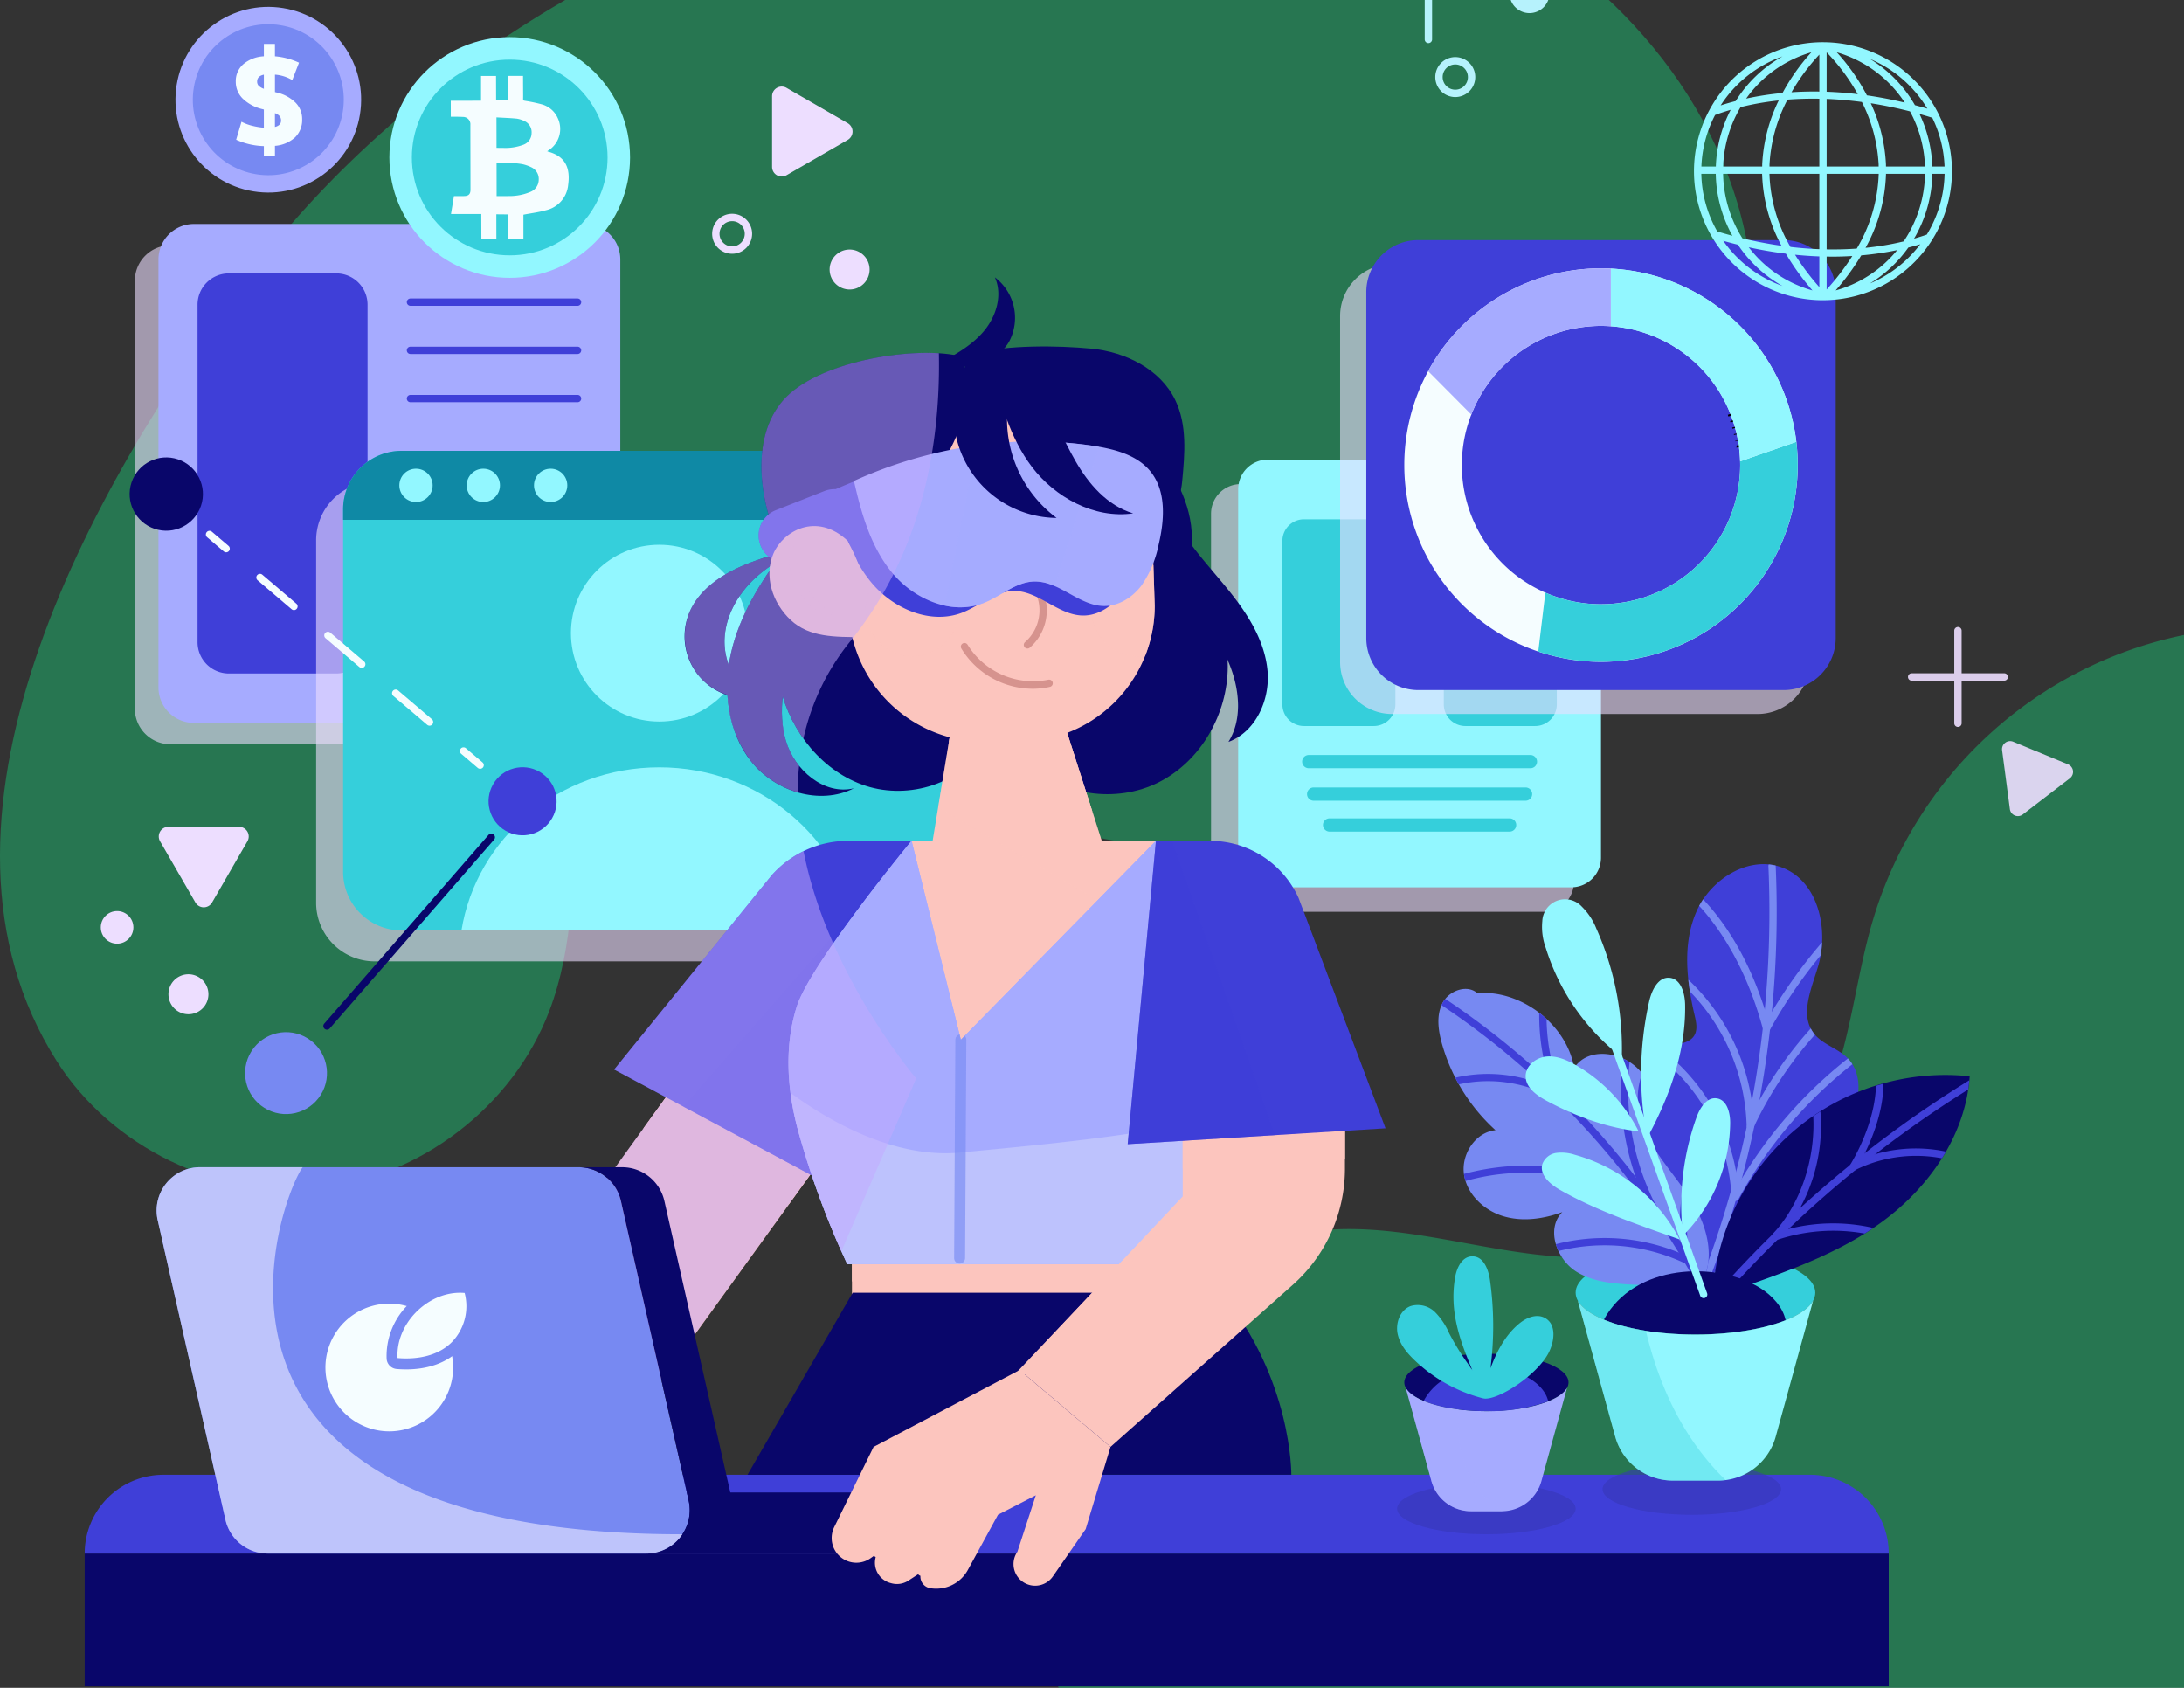 <svg xmlns="http://www.w3.org/2000/svg" xmlns:xlink="http://www.w3.org/1999/xlink" width="550" height="425" viewBox="0 0 550 425">
  <rect x="0" y="0" width="550" height="425" fill="#333333" stroke="none"/>
  <defs>
    <clipPath id="clip-path">
      <rect id="Rectángulo_412986" data-name="Rectángulo 412986" width="550" height="425" transform="translate(-1909 6110)" fill="#fff" stroke="#707070" stroke-width="1" opacity="0.38"/>
    </clipPath>
    <clipPath id="clip-path-2">
      <rect id="Rectángulo_412985" data-name="Rectángulo 412985" width="1112" height="626" transform="translate(-0.378 -0.333)"/>
    </clipPath>
  </defs>
  <g id="Enmascarar_grupo_1098791" data-name="Enmascarar grupo 1098791" transform="translate(1909 -6110)" clip-path="url(#clip-path)">
    <g id="Grupo_1160920" data-name="Grupo 1160920" transform="translate(-1966.622 5992.333)" clip-path="url(#clip-path-2)">
      <g id="Grupo_1160907" data-name="Grupo 1160907" transform="translate(44.546 67.328)">
        <path id="Trazado_995049" data-name="Trazado 995049" d="M-94.281,365.238c13.757,21.723,40.287,34.641,65.871,32.074s49.019-20.5,58.185-44.523c6.325-16.577,6.1-34.8,6.613-52.536s2.072-36.23,11.317-51.373,28.4-25.648,45.059-19.534c12.454,4.571,20.319,16.8,25.832,28.868s9.826,25.108,18.889,34.795c13.523,14.453,34.9,18.473,54.693,18.192,41.606-.592,83.469-17.755,110.751-49.173s38.319-77.239,24.851-116.61C314.91,107.787,281.46,79.4,243.848,66.47s-78.9-11.8-117.81-3.591C59.113,77-4.148,112.874-45.565,167.308S-132.184,305.388-94.281,365.238Z" transform="translate(121.598 -47.786)" fill="#15da7e" opacity="0.4"/>
        <path id="Trazado_995050" data-name="Trazado 995050" d="M362.618,856.745c-23.845-21.864-32.49-58.774-20.835-88.953S384.649,716.1,417,715.935c22.383-.111,44.348,9.018,66.62,6.8a67.356,67.356,0,0,0,53.623-38.548c6.573-14.577,7.643-30.984,12.248-46.3a103.446,103.446,0,0,1,133.143-67.879c39.836,13.9,68.336,52.609,75.338,94.215s-5.655,85.035-29.167,120.068-57.17,62.293-93.523,83.71c-41.618,24.519-88.291,42.2-136.573,43.666S403.319,894.061,362.618,856.745Z" transform="translate(-64.681 -356.122)" fill="#15da7e" opacity="0.4"/>
        <g id="Grupo_1160845" data-name="Grupo 1160845" transform="translate(47.036 106.732)">
          <path id="Trazado_995051" data-name="Trazado 995051" d="M265.54,434.931h-98.43a8.939,8.939,0,0,1-8.939-8.939V318.238a8.939,8.939,0,0,1,8.939-8.939h98.43a8.939,8.939,0,0,1,8.939,8.939V425.993A8.939,8.939,0,0,1,265.54,434.931Z" transform="translate(-158.172 -303.927)" fill="#eddeff" opacity="0.6"/>
          <path id="Trazado_995052" data-name="Trazado 995052" d="M275.808,425.652h-98.43a8.939,8.939,0,0,1-8.939-8.939V308.959a8.939,8.939,0,0,1,8.939-8.939h98.43a8.939,8.939,0,0,1,8.939,8.939V416.714A8.938,8.938,0,0,1,275.808,425.652Z" transform="translate(-162.495 -300.02)" fill="#a6abff"/>
          <g id="Grupo_1160844" data-name="Grupo 1160844" transform="translate(15.79 12.446)">
            <path id="Trazado_995053" data-name="Trazado 995053" d="M220.377,422.257H193.321a7.877,7.877,0,0,1-7.877-7.877V329.392a7.877,7.877,0,0,1,7.877-7.877h27.055a7.877,7.877,0,0,1,7.877,7.877v84.986A7.878,7.878,0,0,1,220.377,422.257Z" transform="translate(-185.444 -321.515)" fill="#3f3fd8"/>
            <g id="Grupo_1160843" data-name="Grupo 1160843" transform="translate(52.699 6.32)">
              <g id="Grupo_1160840" data-name="Grupo 1160840">
                <path id="Trazado_995054" data-name="Trazado 995054" d="M319.459,334.27H277.381a.92.92,0,1,1,0-1.84h42.078a.92.92,0,1,1,0,1.84Z" transform="translate(-276.461 -332.43)" fill="#3f3fd8"/>
              </g>
              <g id="Grupo_1160841" data-name="Grupo 1160841" transform="translate(0 12.138)">
                <path id="Trazado_995055" data-name="Trazado 995055" d="M319.459,355.233H277.381a.92.92,0,0,1,0-1.84h42.078a.92.92,0,0,1,0,1.84Z" transform="translate(-276.461 -353.393)" fill="#3f3fd8"/>
              </g>
              <g id="Grupo_1160842" data-name="Grupo 1160842" transform="translate(0 24.276)">
                <path id="Trazado_995056" data-name="Trazado 995056" d="M319.459,376.2H277.381a.92.92,0,0,1,0-1.84h42.078a.92.92,0,0,1,0,1.84Z" transform="translate(-276.461 -374.357)" fill="#3f3fd8"/>
              </g>
            </g>
          </g>
        </g>
        <g id="Grupo_1160848" data-name="Grupo 1160848" transform="translate(318.052 166.068)">
          <path id="Trazado_995057" data-name="Trazado 995057" d="M710.152,520.846H633.72a7.469,7.469,0,0,1-7.469-7.469V420.612a7.468,7.468,0,0,1,7.469-7.469h76.433a7.468,7.468,0,0,1,7.468,7.469v92.766A7.469,7.469,0,0,1,710.152,520.846Z" transform="translate(-626.251 -406.981)" fill="#eddeff" opacity="0.6"/>
          <path id="Trazado_995058" data-name="Trazado 995058" d="M721.959,510.2H645.526a7.468,7.468,0,0,1-7.469-7.469V409.968a7.468,7.468,0,0,1,7.469-7.468h76.433a7.468,7.468,0,0,1,7.468,7.468v92.766A7.468,7.468,0,0,1,721.959,510.2Z" transform="translate(-631.222 -402.5)" fill="#92f7ff"/>
          <g id="Grupo_1160846" data-name="Grupo 1160846" transform="translate(17.968 15.03)">
            <path id="Trazado_995059" data-name="Trazado 995059" d="M680.3,480.513H662.723a5.438,5.438,0,0,1-5.439-5.439V433.9a5.438,5.438,0,0,1,5.439-5.439H680.3a5.439,5.439,0,0,1,5.439,5.439v41.177A5.439,5.439,0,0,1,680.3,480.513Z" transform="translate(-657.284 -428.459)" fill="#35cfdb"/>
            <path id="Trazado_995060" data-name="Trazado 995060" d="M750.509,480.513h-17.58a5.439,5.439,0,0,1-5.438-5.439V433.9a5.438,5.438,0,0,1,5.438-5.439h17.58a5.439,5.439,0,0,1,5.439,5.439v41.177A5.439,5.439,0,0,1,750.509,480.513Z" transform="translate(-686.841 -428.459)" fill="#35cfdb"/>
          </g>
          <g id="Grupo_1160847" data-name="Grupo 1160847" transform="translate(22.942 74.383)">
            <path id="Trazado_995061" data-name="Trazado 995061" d="M723.366,534.3H667.541a1.667,1.667,0,0,1-1.667-1.667h0a1.667,1.667,0,0,1,1.667-1.667h55.825a1.667,1.667,0,0,1,1.667,1.667h0A1.667,1.667,0,0,1,723.366,534.3Z" transform="translate(-665.874 -530.968)" fill="#35cfdb"/>
            <path id="Trazado_995062" data-name="Trazado 995062" d="M723.031,548.419H669.663A1.667,1.667,0,0,1,668,546.752h0a1.667,1.667,0,0,1,1.667-1.667h53.369a1.667,1.667,0,0,1,1.667,1.667h0A1.667,1.667,0,0,1,723.031,548.419Z" transform="translate(-666.767 -536.911)" fill="#35cfdb"/>
            <path id="Trazado_995063" data-name="Trazado 995063" d="M721.936,561.852H676.6a1.667,1.667,0,0,1-1.667-1.667h0a1.667,1.667,0,0,1,1.667-1.667h45.339a1.667,1.667,0,0,1,1.667,1.667h0A1.668,1.668,0,0,1,721.936,561.852Z" transform="translate(-669.687 -542.567)" fill="#35cfdb"/>
          </g>
        </g>
        <g id="Grupo_1160849" data-name="Grupo 1160849" transform="translate(34.401 421.686)">
          <rect id="Rectángulo_412981" data-name="Rectángulo 412981" width="454.314" height="33.435" transform="translate(0 19.835)" fill="#09066a"/>
          <path id="Trazado_995064" data-name="Trazado 995064" d="M590.665,863.818H136.351a19.835,19.835,0,0,1,19.835-19.835H570.83a19.835,19.835,0,0,1,19.834,19.835Z" transform="translate(-136.351 -843.983)" fill="#3f3fd8"/>
        </g>
        <g id="Grupo_1160851" data-name="Grupo 1160851" transform="translate(92.689 163.86)">
          <path id="Trazado_995065" data-name="Trazado 995065" d="M381.534,532.9H251.773a14.752,14.752,0,0,1-14.752-14.752V426.882a14.752,14.752,0,0,1,14.752-14.752H381.534a14.752,14.752,0,0,1,14.752,14.752v91.262A14.752,14.752,0,0,1,381.534,532.9Z" transform="translate(-237.021 -404.347)" fill="#eddeff" opacity="0.6"/>
          <path id="Trazado_995066" data-name="Trazado 995066" d="M393.267,519.453H263.506A14.752,14.752,0,0,1,248.754,504.7V413.439a14.752,14.752,0,0,1,14.752-14.752H393.267a14.752,14.752,0,0,1,14.752,14.752V504.7A14.753,14.753,0,0,1,393.267,519.453Z" transform="translate(-241.961 -398.687)" fill="#35cfdb"/>
          <path id="Trazado_995067" data-name="Trazado 995067" d="M393.267,398.687H263.506a14.752,14.752,0,0,0-14.752,14.752v2.633H408.019v-2.633A14.752,14.752,0,0,0,393.267,398.687Z" transform="translate(-241.961 -398.687)" fill="#0f89a5"/>
          <g id="Grupo_1160850" data-name="Grupo 1160850" transform="translate(20.952 4.499)">
            <circle id="Elipse_11836" data-name="Elipse 11836" cx="4.194" cy="4.194" r="4.194" fill="#92f7ff"/>
            <circle id="Elipse_11837" data-name="Elipse 11837" cx="4.194" cy="4.194" r="4.194" transform="translate(16.957)" fill="#92f7ff"/>
            <circle id="Elipse_11838" data-name="Elipse 11838" cx="4.194" cy="4.194" r="4.194" transform="translate(33.912)" fill="#92f7ff"/>
          </g>
        </g>
        <g id="Grupo_1160852" data-name="Grupo 1160852" transform="translate(129.285 187.507)">
          <circle id="Elipse_11839" data-name="Elipse 11839" cx="22.26" cy="22.26" r="22.26" transform="translate(27.57)" fill="#92f7ff"/>
          <path id="Trazado_995068" data-name="Trazado 995068" d="M300.227,577.4h99.659c-3.764-23.268-24.639-41.072-49.83-41.072h0C324.866,536.327,303.991,554.132,300.227,577.4Z" transform="translate(-300.227 -480.28)" fill="#92f7ff"/>
        </g>
        <g id="Grupo_1160854" data-name="Grupo 1160854" transform="translate(350.554 110.787)">
          <path id="Trazado_995069" data-name="Trazado 995069" d="M787.5,430.749H695.486a13.1,13.1,0,0,1-13.1-13.1V330.537a13.1,13.1,0,0,1,13.1-13.1H787.5a13.1,13.1,0,0,1,13.1,13.1v87.111A13.1,13.1,0,0,1,787.5,430.749Z" transform="translate(-682.385 -311.407)" fill="#eddeff" opacity="0.6"/>
          <path id="Trazado_995070" data-name="Trazado 995070" d="M798.894,420.337H706.877a13.1,13.1,0,0,1-13.1-13.1V320.125a13.1,13.1,0,0,1,13.1-13.1h92.017a13.1,13.1,0,0,1,13.1,13.1v87.111A13.1,13.1,0,0,1,798.894,420.337Z" transform="translate(-687.181 -307.023)" fill="#3f3fd8"/>
          <g id="Grupo_1160853" data-name="Grupo 1160853" transform="translate(16.167 7.119)">
            <path id="Trazado_995071" data-name="Trazado 995071" d="M759.845,319.319a49.538,49.538,0,1,0,49.538,49.538A49.538,49.538,0,0,0,759.845,319.319Zm0,84.586a35.048,35.048,0,1,1,35.048-35.048A35.048,35.048,0,0,1,759.845,403.9Z" transform="translate(-710.307 -319.319)" fill="#f5fdff"/>
            <path id="Trazado_995072" data-name="Trazado 995072" d="M854.143,388.546c-.026-.094-.052-.188-.079-.282C854.091,388.358,854.117,388.452,854.143,388.546Z" transform="translate(-770.829 -348.345)" fill="none" stroke="#000" stroke-miterlimit="10" stroke-width="1.402"/>
            <path id="Trazado_995073" data-name="Trazado 995073" d="M853.29,385.764q-.058-.178-.118-.356C853.212,385.526,853.251,385.645,853.29,385.764Z" transform="translate(-770.453 -347.143)" fill="none" stroke="#000" stroke-miterlimit="10" stroke-width="1.402"/>
            <path id="Trazado_995074" data-name="Trazado 995074" d="M831.639,379.188h-.012a49.27,49.27,0,0,1,1.932,9.026L819.4,393.127c.008.312.023.622.023.936a35.051,35.051,0,0,1-49.06,32.126l-1.787,14.823a49.561,49.561,0,0,0,63.063-61.824Z" transform="translate(-734.838 -344.524)" fill="#35cfdb"/>
            <path id="Trazado_995075" data-name="Trazado 995075" d="M852.31,383.04c-.053-.138-.105-.276-.159-.413C852.2,382.764,852.258,382.9,852.31,383.04Z" transform="translate(-770.024 -345.972)" fill="none" stroke="#000" stroke-miterlimit="10" stroke-width="1.402"/>
            <path id="Trazado_995076" data-name="Trazado 995076" d="M855.9,397.22c0-.011,0-.022,0-.033C855.894,397.2,855.9,397.209,855.9,397.22Z" transform="translate(-771.599 -352.102)" fill="none" stroke="#000" stroke-miterlimit="10" stroke-width="1.402"/>
            <path id="Trazado_995077" data-name="Trazado 995077" d="M854.864,391.384c-.014-.065-.029-.13-.044-.195C854.834,391.254,854.849,391.319,854.864,391.384Z" transform="translate(-771.147 -349.576)" fill="none" stroke="#000" stroke-miterlimit="10" stroke-width="1.402"/>
            <path id="Trazado_995078" data-name="Trazado 995078" d="M855.449,394.276c-.006-.035-.012-.071-.018-.107C855.437,394.2,855.444,394.24,855.449,394.276Z" transform="translate(-771.404 -350.831)" fill="none" stroke="#000" stroke-miterlimit="10" stroke-width="1.402"/>
            <path id="Trazado_995079" data-name="Trazado 995079" d="M800.151,319.429v14.523a35.037,35.037,0,0,1,32.542,34.016l14.158-4.912A49.539,49.539,0,0,0,800.151,319.429Z" transform="translate(-748.132 -319.365)" fill="#92f7ff"/>
            <path id="Trazado_995080" data-name="Trazado 995080" d="M766.69,319.394c-.823-.041-1.648-.075-2.482-.075a49.527,49.527,0,0,0-43.537,25.887l10.876,10.939a35.053,35.053,0,0,1,32.661-22.336c.835,0,1.662.035,2.482.093Z" transform="translate(-714.67 -319.319)" fill="#a6abff"/>
          </g>
        </g>
        <circle id="Elipse_11840" data-name="Elipse 11840" cx="10.313" cy="10.313" r="10.313" transform="translate(70.894 323.808) rotate(-57.887)" fill="#7789f2"/>
        <ellipse id="Elipse_11841" data-name="Elipse 11841" cx="8.569" cy="8.569" rx="8.569" ry="8.569" transform="translate(132.976 255.245) rotate(-60.033)" fill="#3f3fd8"/>
        <g id="Grupo_1160855" data-name="Grupo 1160855" transform="translate(94.501 260.244)">
          <path id="Trazado_995081" data-name="Trazado 995081" d="M241.071,614.526a.92.92,0,0,1-.694-1.524l41.384-47.533a.92.92,0,0,1,1.388,1.208l-41.384,47.532A.916.916,0,0,1,241.071,614.526Z" transform="translate(-240.151 -565.153)" fill="#09066a"/>
        </g>
        <g id="Grupo_1160859" data-name="Grupo 1160859" transform="translate(64.907 183.988)">
          <g id="Grupo_1160856" data-name="Grupo 1160856">
            <path id="Trazado_995082" data-name="Trazado 995082" d="M194.158,438.87a.918.918,0,0,1-.6-.219l-4.2-3.581a.92.92,0,0,1,1.193-1.4l4.2,3.581a.92.92,0,0,1-.6,1.62Z" transform="translate(-189.038 -433.449)" fill="#f5fdff"/>
          </g>
          <g id="Grupo_1160857" data-name="Grupo 1160857" transform="translate(12.739 10.857)">
            <path id="Trazado_995083" data-name="Trazado 995083" d="M254.649,490.424a.918.918,0,0,1-.6-.219l-8.539-7.277a.92.92,0,0,1,1.193-1.4l8.539,7.277a.92.92,0,0,1-.6,1.62Zm-17.076-14.553a.916.916,0,0,1-.6-.219l-8.538-7.276a.92.92,0,0,1,1.193-1.4l8.538,7.276a.92.92,0,0,1-.6,1.62ZM220.5,461.317a.918.918,0,0,1-.6-.219l-8.538-7.276a.92.92,0,1,1,1.193-1.4l8.538,7.276a.92.92,0,0,1-.6,1.62Z" transform="translate(-211.04 -452.201)" fill="#f5fdff"/>
          </g>
          <g id="Grupo_1160858" data-name="Grupo 1160858" transform="translate(63.967 54.517)">
            <path id="Trazado_995084" data-name="Trazado 995084" d="M304.638,533.027a.918.918,0,0,1-.6-.219l-4.2-3.581a.92.92,0,0,1,1.193-1.4l4.2,3.581a.92.92,0,0,1-.6,1.62Z" transform="translate(-299.517 -527.606)" fill="#f5fdff"/>
          </g>
        </g>
        <circle id="Elipse_11842" data-name="Elipse 11842" cx="9.23" cy="9.23" r="9.23" transform="matrix(0.318, -0.948, 0.948, 0.318, 43.264, 180.563)" fill="#09066a"/>
        <g id="Grupo_1160862" data-name="Grupo 1160862" transform="translate(53.826 48.63)">
          <g id="Grupo_1160860" data-name="Grupo 1160860" transform="translate(0 0)">
            <circle id="Elipse_11843" data-name="Elipse 11843" cx="23.375" cy="23.375" r="23.375" transform="translate(0 46.148) rotate(-80.782)" fill="#a6abff"/>
            <circle id="Elipse_11844" data-name="Elipse 11844" cx="19.006" cy="19.006" r="19.006" transform="translate(5.013 42.535) rotate(-80.782)" fill="#7789f2"/>
          </g>
          <g id="Grupo_1160861" data-name="Grupo 1160861" transform="translate(18.623 12.771)">
            <path id="Trazado_995085" data-name="Trazado 995085" d="M209.141,237.088a18.088,18.088,0,0,1-6.979-1.606l1.343-4.523a12,12,0,0,0,2.835,1.049,18.382,18.382,0,0,0,2.8.459V227.88l-.492-.131a10.462,10.462,0,0,1-4.883-2.671,5.9,5.9,0,0,1-1.7-4.211,5.65,5.65,0,0,1,1.884-4.391,8.664,8.664,0,0,1,5.194-2v-3.113h2.786v3.113a17.968,17.968,0,0,1,6.062,1.606l-1.7,4.391a9.777,9.777,0,0,0-4.358-1.376v4.391l.393.1a9.822,9.822,0,0,1,4.768,2.539,5.816,5.816,0,0,1,1.687,4.177,6.11,6.11,0,0,1-1.786,4.588,8.482,8.482,0,0,1-5.063,2.13v2.458H209.14v-2.391Zm0-17.989q-1.7.361-1.7,1.736a1.506,1.506,0,0,0,.36,1.032,3.614,3.614,0,0,0,1.344.8Zm4.326,11.6a1.841,1.841,0,0,0-.311-1.114,2.773,2.773,0,0,0-1.229-.787v3.473Q213.466,231.878,213.466,230.7Z" transform="translate(-202.063 -211.364)" fill="#f5fdff"/>
          </g>
        </g>
        <g id="Grupo_1160868" data-name="Grupo 1160868" transform="translate(360.207 36.026)">
          <g id="Grupo_1160863" data-name="Grupo 1160863" transform="translate(33.006 7.55)">
            <path id="Trazado_995086" data-name="Trazado 995086" d="M765.875,196.649a4.106,4.106,0,1,1-4.106-4.106A4.106,4.106,0,0,1,765.875,196.649Z" transform="translate(-756.737 -191.616)" fill="#b6f2fc"/>
            <path id="Trazado_995087" data-name="Trazado 995087" d="M761.1,201.008a5.033,5.033,0,1,1,5.033-5.033A5.038,5.038,0,0,1,761.1,201.008Zm0-8.211a3.178,3.178,0,1,0,3.179,3.178A3.182,3.182,0,0,0,761.1,192.8Z" transform="translate(-756.064 -190.942)" fill="#b6f2fc"/>
          </g>
          <g id="Grupo_1160864" data-name="Grupo 1160864" transform="translate(14.319 28.686)">
            <path id="Trazado_995088" data-name="Trazado 995088" d="M728.822,237.512a5.033,5.033,0,1,1,5.032-5.033A5.039,5.039,0,0,1,728.822,237.512Zm0-8.211A3.178,3.178,0,1,0,732,232.48,3.182,3.182,0,0,0,728.822,229.3Z" transform="translate(-723.789 -227.447)" fill="#b6f2fc"/>
          </g>
          <g id="Grupo_1160867" data-name="Grupo 1160867">
            <g id="Grupo_1160865" data-name="Grupo 1160865" transform="translate(11.656)">
              <path id="Trazado_995089" data-name="Trazado 995089" d="M720.116,203.068a.927.927,0,0,1-.927-.927V178.829a.927.927,0,0,1,1.854,0v23.312A.926.926,0,0,1,720.116,203.068Z" transform="translate(-719.189 -177.902)" fill="#b6f2fc"/>
            </g>
            <g id="Grupo_1160866" data-name="Grupo 1160866" transform="translate(0 11.656)">
              <path id="Trazado_995090" data-name="Trazado 995090" d="M723.3,199.888H699.985a.927.927,0,0,1,0-1.854H723.3a.927.927,0,1,1,0,1.854Z" transform="translate(-699.058 -198.034)" fill="#b6f2fc"/>
            </g>
          </g>
        </g>
        <path id="Trazado_995091" data-name="Trazado 995091" d="M901.275,253.444a32.519,32.519,0,0,0-31.75-32.469l-.021,0a.706.706,0,0,0-.086,0h-.028a.89.89,0,0,0-.141,0c-.154,0-.307-.012-.461-.012a32.488,32.488,0,0,0,0,64.976h0c.162,0,.322-.01.484-.012.024,0,.045.012.07.012h0a.881.881,0,0,0,.16-.014l.022,0A32.52,32.52,0,0,0,901.275,253.444Zm-4.951-1.175A33.346,33.346,0,0,0,893.1,239.04q1.588.445,3.218.955a30.422,30.422,0,0,1,3.086,12.274Zm-1.84,0h-9.831c-.006-.223,0-.445-.012-.668a40.947,40.947,0,0,0-3.821-15.261c3.135.492,6.434,1.164,9.882,2.048A31.452,31.452,0,0,1,894.484,252.269Zm-24.776-28.758a50.447,50.447,0,0,1,7.838,10.542c-2.73-.325-5.346-.523-7.838-.611Zm-1.84,9.884c-2.465-.037-4.8.029-7.01.176a50.827,50.827,0,0,1,7.01-9.483Zm0,1.808v17.066h-12.55c.006-.188,0-.376.009-.564a39.565,39.565,0,0,1,4.524-16.275C862.29,235.239,864.976,235.152,867.868,235.2Zm0,18.907v18.971c-2.3-.089-4.727-.269-7.278-.568a39.145,39.145,0,0,1-5.284-18.4h12.562Zm0,20.8v7.723a60.971,60.971,0,0,1-6.119-8.151C863.859,274.692,865.905,274.837,867.868,274.906Zm1.84.032c.43.006.871.023,1.293.023,1.8,0,3.517-.058,5.17-.158a62.069,62.069,0,0,1-6.463,8.437Zm0-1.808V254.109h13.117a39.336,39.336,0,0,1-5.529,18.823C874.969,273.1,872.435,273.179,869.708,273.13Zm0-20.861V235.25c2.776.107,5.741.355,8.876.774a39.325,39.325,0,0,1,4.22,15.682c.009.188,0,.376.009.564Zm10.143-17.915a51.193,51.193,0,0,0-7.594-10.854,30.553,30.553,0,0,1,17.125,12.677C886.073,235.387,882.894,234.79,879.851,234.354Zm-21.252-.6a76.95,76.95,0,0,0-9.157,1.408A30.518,30.518,0,0,1,865.874,223.5,51.357,51.357,0,0,0,858.6,233.755Zm-4.8,2.389c1.193-.192,2.475-.365,3.84-.511A41.177,41.177,0,0,0,853.49,251.6c-.01.223-.005.445-.012.668h-9.832a31.428,31.428,0,0,1,4.388-14.946C849.775,236.889,851.693,236.482,853.8,236.144Zm-12,16.125H838.17a30.422,30.422,0,0,1,3.448-12.979c1.127-.419,2.443-.862,3.93-1.3A33.3,33.3,0,0,0,841.806,252.269Zm-.012,1.84a33.3,33.3,0,0,0,4.192,15.591q-1.876-.5-3.809-1.081a30.432,30.432,0,0,1-4.021-14.51Zm1.84,0h9.831a40.462,40.462,0,0,0,4.881,18.109c-3.117-.438-6.4-1.05-9.841-1.877A31.431,31.431,0,0,1,843.634,254.109Zm15.817,20.1a61,61,0,0,0,6.7,9.261A30.486,30.486,0,0,1,850.087,272.6C853.346,273.32,856.461,273.836,859.451,274.21Zm18.977.43a77.483,77.483,0,0,0,9.052-1.326,30.458,30.458,0,0,1-15.505,10.157A61.448,61.448,0,0,0,878.429,274.641Zm5.341-2.45c-1.311.21-2.739.4-4.257.55a40.658,40.658,0,0,0,5.154-18.632h9.83a31.415,31.415,0,0,1-5.383,17.009C887.485,271.512,885.706,271.88,883.769,272.191Zm12.567-18.082h3.083a30.454,30.454,0,0,1-4.483,15.3c-.959.335-2.034.677-3.209,1.014A33.3,33.3,0,0,0,896.336,254.109ZM895.069,237.7q-1.579-.465-3.125-.875a32.676,32.676,0,0,0-11.339-11.654A30.835,30.835,0,0,1,895.069,237.7ZM858.6,224.543a32.612,32.612,0,0,0-11.792,11.244c-1.391.359-2.654.733-3.794,1.1A30.793,30.793,0,0,1,858.6,224.543Zm-14.934,46.428q1.873.53,3.7.983A32.576,32.576,0,0,0,858.6,282.345,30.789,30.789,0,0,1,843.668,270.971Zm36.938,10.748a32.586,32.586,0,0,0,9.667-9.044c1.076-.27,2.075-.551,3.007-.832A30.811,30.811,0,0,1,880.606,281.719Z" transform="translate(-396.629 -160.002)" fill="#92f7ff"/>
        <g id="Grupo_1160872" data-name="Grupo 1160872" transform="translate(493.566 208.216)" opacity="0.9">
          <g id="Grupo_1160871" data-name="Grupo 1160871">
            <g id="Grupo_1160869" data-name="Grupo 1160869" transform="translate(11.656)">
              <path id="Trazado_995092" data-name="Trazado 995092" d="M950.444,500.461a.927.927,0,0,1-.927-.927V476.221a.927.927,0,1,1,1.854,0v23.313A.927.927,0,0,1,950.444,500.461Z" transform="translate(-949.517 -475.294)" fill="#eddeff"/>
            </g>
            <g id="Grupo_1160870" data-name="Grupo 1160870" transform="translate(0 11.656)">
              <path id="Trazado_995093" data-name="Trazado 995093" d="M953.625,497.28H930.312a.927.927,0,0,1,0-1.854h23.313a.927.927,0,0,1,0,1.854Z" transform="translate(-929.385 -495.426)" fill="#eddeff"/>
            </g>
          </g>
          <path id="Trazado_995094" data-name="Trazado 995094" d="M970.308,527.216l1.959,14.818a2.036,2.036,0,0,0,3.259,1.348l11.853-9.105a2.036,2.036,0,0,0-.462-3.5L973.1,525.068A2.036,2.036,0,0,0,970.308,527.216Z" transform="translate(-946.606 -496.183)" fill="#eddeff"/>
        </g>
        <g id="Grupo_1160874" data-name="Grupo 1160874" transform="translate(192.418 72.134)">
          <g id="Grupo_1160873" data-name="Grupo 1160873" transform="translate(0 32.033)">
            <path id="Trazado_995095" data-name="Trazado 995095" d="M414.3,305.655a5.033,5.033,0,1,1,5.033-5.033A5.039,5.039,0,0,1,414.3,305.655Zm0-8.211a3.178,3.178,0,1,0,3.178,3.179A3.182,3.182,0,0,0,414.3,297.444Z" transform="translate(-409.266 -295.589)" fill="#eddeff"/>
          </g>
          <path id="Trazado_995096" data-name="Trazado 995096" d="M465.394,311.142a5.033,5.033,0,1,0,5.033,5.033A5.038,5.038,0,0,0,465.394,311.142Z" transform="translate(-430.777 -270.104)" fill="#eddeff"/>
          <path id="Trazado_995097" data-name="Trazado 995097" d="M454.384,249.493l-15.415-8.9a2.425,2.425,0,0,0-3.637,2.1v17.8a2.425,2.425,0,0,0,3.637,2.1l15.415-8.9A2.425,2.425,0,0,0,454.384,249.493Z" transform="translate(-420.24 -240.265)" fill="#eddeff"/>
        </g>
        <g id="Grupo_1160875" data-name="Grupo 1160875" transform="translate(38.459 258.536)">
          <circle id="Elipse_11845" data-name="Elipse 11845" cx="4.106" cy="4.106" r="4.106" transform="translate(0 21.211)" fill="#eddeff"/>
          <path id="Trazado_995098" data-name="Trazado 995098" d="M177.824,626.321a5.033,5.033,0,1,0,5.033,5.033A5.039,5.039,0,0,0,177.824,626.321Z" transform="translate(-155.75 -589.197)" fill="#eddeff"/>
          <path id="Trazado_995099" data-name="Trazado 995099" d="M168.9,565.84l8.9,15.415a2.425,2.425,0,0,0,4.2,0l8.9-15.415a2.425,2.425,0,0,0-2.1-3.637H171A2.425,2.425,0,0,0,168.9,565.84Z" transform="translate(-153.973 -562.203)" fill="#eddeff"/>
        </g>
        <g id="Grupo_1160877" data-name="Grupo 1160877" transform="translate(111.134 59.687)">
          <g id="Grupo_1160876" data-name="Grupo 1160876">
            <circle id="Elipse_11846" data-name="Elipse 11846" cx="30.304" cy="30.304" r="30.304" fill="#92f7ff"/>
            <circle id="Elipse_11847" data-name="Elipse 11847" cx="24.64" cy="24.64" r="24.64" transform="translate(5.664 5.664)" fill="#35cfdb"/>
          </g>
          <path id="Trazado_995100" data-name="Trazado 995100" d="M310.01,241.684c0-2.022-.005-4.006-.008-6.049l3.776-.012c.005,1.082.012,2.136.016,3.19,0,.873.023,1.745,0,2.616-.011.357.133.411.442.468a39.929,39.929,0,0,1,4.14.86,6.191,6.191,0,0,1,4.105,3.409,6.4,6.4,0,0,1-2.512,8.346c-.026.017-.039.055-.078.114.118.038.223.076.332.106,3.537.994,5.17,3.223,5.045,6.9-.016.47-.062.94-.124,1.406a7.218,7.218,0,0,1-5.585,6.414c-1.82.515-3.719.746-5.687,1.126,0,1.9,0,3.968,0,6.1l-3.777.013c-.008-2.055-.014-4.087-.022-6.183l-3.019-.03c0,2.073.007,4.108.01,6.216l-3.776.014c-.008-2.1-.015-4.17-.023-6.3l-7.628-.008.74-4.5c.9,0,1.776.023,2.644-.012,1.089-.045,1.527-.534,1.525-1.626q-.007-4.344-.017-8.688-.007-3.794-.011-7.588a1.846,1.846,0,0,0-1.864-2.028c-1.006-.062-2.017-.039-3.069-.054,0-1.325-.005-2.645-.008-4.01l7.623-.017c0-2.1,0-4.142,0-6.231l3.777-.01c.006,2.039.012,4.037.019,6.088ZM307.124,265.9c1.011,0,2,.02,2.992-.013a13.577,13.577,0,0,0,5.472-1.034,3.325,3.325,0,0,0,2.139-3.036,3.245,3.245,0,0,0-1.931-3.215,9.906,9.906,0,0,0-2.323-.777,28.027,28.027,0,0,0-6.364-.264C307.114,260.337,307.119,263.088,307.124,265.9Zm-.04-19.832c.006,2.654.011,5.151.016,7.672.591.007,1.129.028,1.668.017a12.887,12.887,0,0,0,5.033-.775,3.138,3.138,0,0,0,2.133-2.944,3.087,3.087,0,0,0-1.965-3.106,6.009,6.009,0,0,0-1.843-.552C310.484,246.227,308.833,246.173,307.084,246.072Z" transform="translate(-280.119 -225.864)" fill="#f5fdff"/>
        </g>
        <g id="Grupo_1160880" data-name="Grupo 1160880" transform="translate(364.905 366.683)">
          <ellipse id="Elipse_11848" data-name="Elipse 11848" cx="22.482" cy="6.439" rx="22.482" ry="6.439" transform="translate(0.001 57.101)" fill="#3737b7" opacity="0.59"/>
          <g id="Grupo_1160879" data-name="Grupo 1160879">
            <g id="Grupo_1160878" data-name="Grupo 1160878" transform="translate(1.817 24.529)">
              <ellipse id="Elipse_11849" data-name="Elipse 11849" cx="20.679" cy="7.226" rx="20.679" ry="7.226" fill="#09066a"/>
              <path id="Trazado_995101" data-name="Trazado 995101" d="M731.263,812.056c-10.076,0-18.465-2.519-20.3-5.853l6.466,23.511a10.331,10.331,0,0,0,9.993,7.537h7.686a10.331,10.331,0,0,0,9.993-7.537l6.466-23.511C749.728,809.537,741.339,812.056,731.263,812.056Z" transform="translate(-710.584 -797.603)" fill="#a6abff"/>
              <path id="Trazado_995102" data-name="Trazado 995102" d="M734.529,808.371a44.061,44.061,0,0,0,15.555-2.468c-.452-2.265-2.355-4.3-4.413-5.581-7.478-4.644-21.7-4.22-26.952,5.478C722.511,807.372,728.185,808.371,734.529,808.371Z" transform="translate(-713.85 -793.918)" fill="#3f3fd8"/>
            </g>
            <path id="Trazado_995103" data-name="Trazado 995103" d="M746.308,766.9a3.893,3.893,0,0,0-1.941-2.42c-1.827-.969-4.293-.383-6.6,1.571-3.469,2.943-5.569,7.053-7.082,11.167a82.616,82.616,0,0,0-.135-22.333c-.2-1.389-1.1-5.9-4.419-5.9h-.044c-2.51.031-3.87,2.763-4.306,5.308-1.48,8.634,1.225,15.907,4.375,23.449-.426-.642-.853-1.267-1.276-1.888a63.15,63.15,0,0,1-4.584-7.491,17.555,17.555,0,0,0-3.512-5.276,6.224,6.224,0,0,0-6.178-1.584c-2.741,1.014-3.835,4.328-3.311,6.945.569,2.829,2.56,5.04,4.231,6.651a38.9,38.9,0,0,0,17.265,9.64,2.7,2.7,0,0,0,.664.075c3.794,0,12.829-5.934,15.76-11.307C746.134,771.833,746.967,769.1,746.308,766.9Z" transform="translate(-707.171 -748.986)" fill="#35cfdb"/>
            <path id="Trazado_995104" data-name="Trazado 995104" d="M730.971,837.25h4.136c.112,0,.222-.01.334-.014-10.453-6.377-11.73-17.823-11.185-25.609-6.773-.853-11.906-2.905-13.293-5.425l6.466,23.511a10.331,10.331,0,0,0,9.993,7.537h3.549Z" transform="translate(-708.767 -773.074)" fill="#a6abff" opacity="0.41"/>
          </g>
        </g>
        <g id="Grupo_1160890" data-name="Grupo 1160890" transform="translate(375.308 267.931)">
          <ellipse id="Elipse_11850" data-name="Elipse 11850" cx="30.177" cy="10.546" rx="30.177" ry="10.546" transform="translate(34.562 97.359)" fill="#35cfdb"/>
          <g id="Grupo_1160882" data-name="Grupo 1160882" transform="translate(0 31.413)">
            <path id="Trazado_995105" data-name="Trazado 995105" d="M734.964,633.785c-2.593-2.34-7.129-.676-8.763,2.412s-1.126,6.856-.19,10.222a46.33,46.33,0,0,0,13.511,21.847c-5.052.5-8.666,6.047-7.943,11.072s4.977,9.076,9.832,10.56,10.161.734,14.929-1.01c-4.226,4.241-1.4,12.048,3.743,15.12s11.479,2.957,17.454,3.337,12.54,1.7,16.127,6.492a102.9,102.9,0,0,0,.82-29.679c-.456-3.865-1.268-7.979-4.046-10.706s-8.134-3.065-10.145.268c.178-6.78.2-14.1-3.761-19.611s-13.534-7.244-17.19-1.532C757.368,641.325,745.533,632.782,734.964,633.785Z" transform="translate(-725.138 -632.684)" fill="#7789f2"/>
            <g id="Grupo_1160881" data-name="Grupo 1160881" transform="translate(0.806 2.512)">
              <path id="Trazado_995106" data-name="Trazado 995106" d="M794.764,712.367a201.965,201.965,0,0,0-67.3-75.345,6.028,6.028,0,0,0-.675,1c-.1.192-.17.393-.256.589a200.081,200.081,0,0,1,67.748,76.867C794.458,714.444,794.617,713.407,794.764,712.367Z" transform="translate(-726.531 -637.022)" fill="#3f3fd8"/>
              <path id="Trazado_995107" data-name="Trazado 995107" d="M755.467,644.654q-.883-.821-1.838-1.556a53.028,53.028,0,0,0,3.305,19.2,36.308,36.308,0,0,0-24.455-2.873c.289.564.587,1.124.9,1.676a33.961,33.961,0,0,1,24.908,4.085.92.92,0,0,0,1.333-1.146A50.935,50.935,0,0,1,755.467,644.654Z" transform="translate(-729.035 -639.58)" fill="#3f3fd8"/>
              <path id="Trazado_995108" data-name="Trazado 995108" d="M783.377,700.494a.921.921,0,0,0,.819-1.341,64.144,64.144,0,0,1-6.228-35.319,13.329,13.329,0,0,0-1.742-.946,66.891,66.891,0,0,0,5.042,34.416,61.213,61.213,0,0,0-45.014-5.319c0,.023,0,.045.006.067a10.779,10.779,0,0,0,.4,1.712c14.89-4.241,32.212-1.925,46.244,6.6A.909.909,0,0,0,783.377,700.494Z" transform="translate(-730.624 -647.912)" fill="#3f3fd8"/>
              <path id="Trazado_995109" data-name="Trazado 995109" d="M811.951,702.575a6.842,6.842,0,0,0-.881-.717,54.3,54.3,0,0,0-3.2,26.623,49.361,49.361,0,0,0-31.633-2.395,12.142,12.142,0,0,0,.665,1.727,47.379,47.379,0,0,1,31.735,3.036.92.92,0,0,0,1.3-.983,52.288,52.288,0,0,1,2.579-26.643C812.334,703,812.159,702.779,811.951,702.575Z" transform="translate(-747.458 -664.318)" fill="#3f3fd8"/>
            </g>
          </g>
          <g id="Grupo_1160884" data-name="Grupo 1160884" transform="translate(50.195)">
            <path id="Trazado_995110" data-name="Trazado 995110" d="M827.344,684.63c4.429-6.294,2.043-15.148-2.08-21.647s-9.844-12.118-12.413-19.372-.305-17.189,7.084-19.339c2.175-.633,4.853-.7,6.083-2.6.963-1.489.555-3.438.148-5.163-2.04-8.661-3.1-18.069.49-26.212s13.219-14.161,21.54-11.011c9.071,3.433,11.84,15.518,9.083,24.816-1.676,5.654-4.7,12.226-1.118,16.911,2.195,2.87,6.182,3.785,8.668,6.407,2.64,2.784,3.116,7.1,2.12,10.808s-3.245,6.933-5.543,10.006A246.7,246.7,0,0,1,827.344,684.63Z" transform="translate(-811.832 -578.43)" fill="#3f3fd8"/>
            <g id="Grupo_1160883" data-name="Grupo 1160883" transform="translate(4.494 0.071)">
              <path id="Trazado_995111" data-name="Trazado 995111" d="M857.857,578.909c0-.027-.015-.048-.018-.074a13.152,13.152,0,0,0-1.715-.282.9.9,0,0,0-.1.441,259.615,259.615,0,0,1-15.13,99.52,13.083,13.083,0,0,1-2.265,6.168c.983-.872,1.955-1.763,2.929-2.65A261.411,261.411,0,0,0,857.857,578.909Z" transform="translate(-827.605 -578.553)" fill="#7789f2"/>
              <path id="Trazado_995112" data-name="Trazado 995112" d="M855.432,627.144a.891.891,0,0,0,.109.006.921.921,0,0,0,.808-.479,122.423,122.423,0,0,1,12.8-18.807,25.665,25.665,0,0,0,.367-3.3,126.854,126.854,0,0,0-13.693,19.269c-2.715-9.293-7.61-20.941-16.253-30.1q-.538.8-.992,1.65c7.093,7.733,12.7,18.519,16.071,31.079A.92.92,0,0,0,855.432,627.144Z" transform="translate(-827.588 -584.946)" fill="#7789f2"/>
              <path id="Trazado_995113" data-name="Trazado 995113" d="M865.746,642.508c-.1-.117-.218-.221-.314-.346a7.8,7.8,0,0,1-.743-1.2,99.494,99.494,0,0,0-14.51,20.98,52.749,52.749,0,0,0-16.328-33.261q.158,1.482.391,2.958a50.579,50.579,0,0,1,14.293,33.884.919.919,0,0,0,.729.883.948.948,0,0,0,.191.02.92.92,0,0,0,.833-.53A97.374,97.374,0,0,1,865.746,642.508Z" transform="translate(-825.596 -599.656)" fill="#7789f2"/>
              <path id="Trazado_995114" data-name="Trazado 995114" d="M869.15,662.778a8.608,8.608,0,0,0-1.052-1.4c-.021-.022-.045-.039-.066-.061a112.585,112.585,0,0,0-27.663,31.834,50.048,50.048,0,0,0-19.176-34.05,9.823,9.823,0,0,0-1.6,1.089,47.877,47.877,0,0,1,19.142,36.136.92.92,0,0,0,1.728.411A110.639,110.639,0,0,1,869.15,662.778Z" transform="translate(-819.593 -612.464)" fill="#7789f2"/>
            </g>
          </g>
          <g id="Grupo_1160886" data-name="Grupo 1160886" transform="translate(69.039 53.1)">
            <path id="Trazado_995115" data-name="Trazado 995115" d="M844.377,726.165a58.68,58.68,0,0,1,64.756-55.716c-.967,14.837-10.346,28.2-22.4,36.9S860.154,720.658,844.377,726.165Z" transform="translate(-844.377 -670.141)" fill="#09066a"/>
            <g id="Grupo_1160885" data-name="Grupo 1160885" transform="translate(0.177 1.324)">
              <path id="Trazado_995116" data-name="Trazado 995116" d="M907.084,692.823c2.2-4.159,5.381-11.469,5.407-18.916-.628.174-1.256.342-1.878.536-.2,6.968-3.245,14.526-6.534,19.965a.92.92,0,0,0,1.223,1.286,34.619,34.619,0,0,1,21.923-3c.349-.555.677-1.121,1-1.687A36.531,36.531,0,0,0,907.084,692.823Z" transform="translate(-869.633 -673.051)" fill="#3f3fd8"/>
              <path id="Trazado_995117" data-name="Trazado 995117" d="M909.159,672.428a281.51,281.51,0,0,0-64.476,54.638q1.783-.622,3.541-1.23a279.772,279.772,0,0,1,60.66-51.083C909,673.983,909.088,673.207,909.159,672.428Z" transform="translate(-844.683 -672.428)" fill="#3f3fd8"/>
              <path id="Trazado_995118" data-name="Trazado 995118" d="M873.692,715.744a43.338,43.338,0,0,0,8.642-29.766q-.91.573-1.8,1.177c.563,10.808-3.233,22.359-10.268,29.732a.92.92,0,0,0,.955,1.508,44.437,44.437,0,0,1,22.255-1.669q1.1-.688,2.177-1.412A45.072,45.072,0,0,0,873.692,715.744Z" transform="translate(-855.347 -678.133)" fill="#3f3fd8"/>
            </g>
          </g>
          <path id="Trazado_995119" data-name="Trazado 995119" d="M820.175,771.421c9.054,0,17.17-1.395,22.7-3.6-.66-3.306-3.438-6.28-6.439-8.144-10.912-6.776-31.667-6.158-39.332,7.994C802.637,769.963,810.917,771.421,820.175,771.421Z" transform="translate(-755.436 -652.97)" fill="#09066a"/>
          <g id="Grupo_1160888" data-name="Grupo 1160888" transform="translate(21.974 8.894)">
            <g id="Grupo_1160887" data-name="Grupo 1160887" transform="translate(10.543 5.305)">
              <path id="Trazado_995120" data-name="Trazado 995120" d="M815.585,698.036a.921.921,0,0,1-.866-.61l-33.367-93.241a.92.92,0,0,1,1.732-.62l33.367,93.241a.92.92,0,0,1-.556,1.176A.907.907,0,0,1,815.585,698.036Z" transform="translate(-781.299 -602.954)" fill="#92f7ff"/>
            </g>
            <path id="Trazado_995121" data-name="Trazado 995121" d="M790.281,633.536A55.689,55.689,0,0,1,771.133,606a15.36,15.36,0,0,1-.876-6.748,5.739,5.739,0,0,1,9.984-3.627,15.872,15.872,0,0,1,3.6,5.439A74.454,74.454,0,0,1,790.281,633.536Z" transform="translate(-766.063 -593.791)" fill="#92f7ff"/>
            <path id="Trazado_995122" data-name="Trazado 995122" d="M791.531,680.889a40.023,40.023,0,0,0-15.872-16.7c-2.268-1.288-4.806-2.379-7.4-2.112S763.1,664.395,763.09,667c-.013,2.838,2.718,4.831,5.215,6.18C775.911,677.293,784.189,680.156,791.531,680.889Z" transform="translate(-763.09 -622.522)" fill="#92f7ff"/>
            <path id="Trazado_995123" data-name="Trazado 995123" d="M814.849,668.159a83.848,83.848,0,0,1,.477-34.346c.631-2.809,2.259-6.227,5.127-5.978s3.882,3.891,3.934,6.759C824.59,645.668,821.008,656.777,814.849,668.159Z" transform="translate(-784.229 -608.118)" fill="#92f7ff"/>
            <path id="Trazado_995124" data-name="Trazado 995124" d="M804.823,725.717a42.655,42.655,0,0,0-26.416-21.328,10.709,10.709,0,0,0-4.631-.46,4.37,4.37,0,0,0-3.5,2.768c-.829,2.718,1.92,5.115,4.389,6.523C784.085,718.59,794.576,722.068,804.823,725.717Z" transform="translate(-766.053 -640.116)" fill="#92f7ff"/>
            <path id="Trazado_995125" data-name="Trazado 995125" d="M831.211,714.818a65.731,65.731,0,0,1,3.378-29.721c.856-2.392,2.56-5.177,5.08-4.848,2.681.35,3.495,3.824,3.416,6.526A40.762,40.762,0,0,1,831.211,714.818Z" transform="translate(-791.581 -630.179)" fill="#92f7ff"/>
          </g>
          <g id="Grupo_1160889" data-name="Grupo 1160889" transform="translate(35.114 109.909)">
            <ellipse id="Elipse_11851" data-name="Elipse 11851" cx="22.482" cy="6.439" rx="22.482" ry="6.439" transform="translate(6.223 41.046)" fill="#3737b7" opacity="0.59"/>
            <path id="Trazado_995126" data-name="Trazado 995126" d="M815.41,776.8c-14.7,0-26.946-3.676-29.626-8.541l9.435,34.31a15.076,15.076,0,0,0,14.583,11h11.216a15.077,15.077,0,0,0,14.583-11l9.435-34.31C842.355,773.122,830.114,776.8,815.41,776.8Z" transform="translate(-785.784 -768.257)" fill="#92f7ff"/>
            <path id="Trazado_995127" data-name="Trazado 995127" d="M809.8,813.566h11.216a15.27,15.27,0,0,0,1.982-.141c-11.722-11.279-17.355-26-20.061-37.569-8.763-1.393-15.285-4.206-17.154-7.6l9.435,34.31A15.076,15.076,0,0,0,809.8,813.566Z" transform="translate(-785.784 -768.257)" fill="#35cfdb" opacity="0.35"/>
          </g>
        </g>
        <g id="Grupo_1160899" data-name="Grupo 1160899" transform="translate(135.95 120.172)">
          <rect id="Rectángulo_412982" data-name="Rectángulo 412982" width="92.973" height="14.945" transform="translate(91.674 245.122)" fill="#fcc5be"/>
          <rect id="Rectángulo_412983" data-name="Rectángulo 412983" width="92.973" height="7.711" transform="translate(91.674 245.122)" fill="#fcc5be"/>
          <path id="Trazado_995128" data-name="Trazado 995128" d="M451.124,764.828l-26.482,45.831H561.594s.276-24-17.676-45.831Z" transform="translate(-359.271 -509.145)" fill="#09066a"/>
          <g id="Grupo_1160891" data-name="Grupo 1160891" transform="translate(0.013 194.858)">
            <rect id="Rectángulo_412984" data-name="Rectángulo 412984" width="40.86" height="90.842" transform="matrix(0.811, 0.586, -0.586, 0.811, 53.216, 0)" fill="#fcc5be"/>
            <path id="Trazado_995129" data-name="Trazado 995129" d="M379.382,679.46l36.643,19.056,10.246-14.176L393.156,660.4Z" transform="translate(-340.229 -660.04)" fill="#fcc5be"/>
          </g>
          <path id="Trazado_995130" data-name="Trazado 995130" d="M580.854,439.819c9.617,7.035,16.018,18.58,16.019,30.5s-6.762,23.8-17.407,29.154-24.727,3.427-32.988-5.161c1.9-12.146,3.895-24.586,9.911-35.306S573.38,439.468,580.854,439.819Z" transform="translate(-410.564 -372.311)" fill="#09066a"/>
          <path id="Trazado_995131" data-name="Trazado 995131" d="M443.105,444.667c-5.209,10.138-7.559,22.026-4.934,33.118s10.681,21.125,21.527,24.63,24.092-.549,29.941-10.331c-7.917-8.375-12.439-19.325-18.919-28.855S454.382,445,443.105,444.667Z" transform="translate(-364.512 -374.356)" fill="#09066a"/>
          <g id="Grupo_1160892" data-name="Grupo 1160892" transform="translate(97.994 109.228)">
            <path id="Trazado_995132" data-name="Trazado 995132" d="M527.11,511.882l10.453,32.653h19.186l-59.164,63.713-16.6-63.713h14l5.374-32.653Z" transform="translate(-480.986 -511.882)" fill="#fcc5be"/>
            <path id="Trazado_995133" data-name="Trazado 995133" d="M548.353,537.126l-8.082-25.244H513.518l-1.269,7.711C518.008,528.6,528.818,538.383,548.353,537.126Z" transform="translate(-494.148 -511.882)" fill="#fcc5be"/>
            <path id="Trazado_995134" data-name="Trazado 995134" d="M551.772,561.938l16.161-17.4H548.747l-10.453-32.653H511.54l-3.99,24.242Z" transform="translate(-492.169 -511.882)" fill="#fcc5be" opacity="0.4"/>
          </g>
          <path id="Trazado_995135" data-name="Trazado 995135" d="M441.551,568.277h-15.9a25.866,25.866,0,0,0-19.394,8.751l-39.608,48.841,57.937,31.037Z" transform="translate(-334.855 -426.396)" fill="#3f3fd8"/>
          <path id="Trazado_995136" data-name="Trazado 995136" d="M396.787,644.878l40.486,21.689,12.778-66.75-6.318-8.592Z" transform="translate(-347.544 -436.058)" fill="#3f3fd8" opacity="0.49"/>
          <path id="Trazado_995137" data-name="Trazado 995137" d="M589.918,393.662s20.649,21.455,1.719,40.837S574.5,388.277,574.5,388.277Z" transform="translate(-422.344 -350.616)" fill="#09066a"/>
          <path id="Trazado_995138" data-name="Trazado 995138" d="M510.081,458.336h-8.533a34.277,34.277,0,0,1-34.277-34.277L465.43,366.3h77.088l1.84,57.759A34.277,34.277,0,0,1,510.081,458.336Z" transform="translate(-376.443 -341.364)" fill="#fcc5be"/>
          <g id="Grupo_1160893" data-name="Grupo 1160893" transform="translate(134.432 73.814)">
            <path id="Trazado_995139" data-name="Trazado 995139" d="M545.349,470.369a.92.92,0,0,1-.6-1.613,10.619,10.619,0,0,0-.47-16.391.92.92,0,0,1,1.128-1.454,12.457,12.457,0,0,1,.551,19.231A.917.917,0,0,1,545.349,470.369Z" transform="translate(-543.919 -450.718)" fill="#d6938e"/>
          </g>
          <circle id="Elipse_11852" data-name="Elipse 11852" cx="11.781" cy="11.781" r="11.781" transform="translate(95.108 71.859)" fill="#fcc5be" opacity="0.7"/>
          <path id="Trazado_995140" data-name="Trazado 995140" d="M574.239,459.122a11.7,11.7,0,0,0,13.534,11.636,34.164,34.164,0,0,0,2.393-12.58l-.325-10.19a11.758,11.758,0,0,0-15.6,11.134Z" transform="translate(-422.251 -375.483)" fill="#fcc5be" opacity="0.7"/>
          <path id="Trazado_995141" data-name="Trazado 995141" d="M506.625,345.3c4.336-2.3,8.78-4.685,11.967-8.417s4.87-9.175,2.86-13.652a12.781,12.781,0,0,1,3.656,16.053C522.2,344.54,515.1,347.009,506.625,345.3Z" transform="translate(-393.786 -323.232)" fill="#09066a"/>
          <path id="Trazado_995142" data-name="Trazado 995142" d="M481.282,357.046c3.228,11.536-1.445,24.442-10.2,32.613s-23.773,14.835-35.752,14.9c-5.556-12.036-7.526-28.878,2.189-37.9S470.647,354.244,481.282,357.046Z" transform="translate(-361.819 -337.065)" fill="#09066a"/>
          <path id="Trazado_995143" data-name="Trazado 995143" d="M431.787,435.542c-5.78,3.22-12.371,4.622-18.528,7.045s-12.266,6.3-14.78,12.418a15.559,15.559,0,0,0,17.071,21.239c-5.432-2.6-8.51-8.943-8.156-14.956s3.718-11.578,8.248-15.548S425.79,439.24,431.787,435.542Z" transform="translate(-347.783 -370.515)" fill="#09066a"/>
          <path id="Trazado_995144" data-name="Trazado 995144" d="M430,442.5c-5.853,7.649-11.052,16.059-13.207,25.446s-.9,19.924,5.1,27.455,17.249,11.073,25.829,6.7c-7.475,1.833-14.973-4.576-17.135-11.963s-.421-15.291,1.432-22.761S435.844,452.1,430,442.5Z" transform="translate(-355.553 -373.442)" fill="#09066a"/>
          <path id="Trazado_995145" data-name="Trazado 995145" d="M610.826,444.453" transform="translate(-437.655 -374.266)" fill="none" stroke="#000" stroke-miterlimit="10" stroke-width="1.589"/>
          <path id="Trazado_995146" data-name="Trazado 995146" d="M611.838,430.687c3.652,6.333,8.839,11.612,13.375,17.344s8.558,12.277,9.2,19.559-2.981,15.349-9.848,17.854c3.379-5.406,2.846-12.465.663-18.454s-5.822-11.328-8.563-17.083A49.028,49.028,0,0,1,611.838,430.687Z" transform="translate(-438.081 -368.471)" fill="#09066a"/>
          <path id="Trazado_995147" data-name="Trazado 995147" d="M523.424,355.016c8.375-2.119,20.772-1.983,29.373-1.171s17.38,5.158,21.147,12.932c3.013,6.22,2.42,13.5,1.758,20.383-.259,2.7-.893,5.916-3.421,6.891-1.608.62-3.409.051-5.014-.578C551.05,387.11,533.642,372.032,523.424,355.016Z" transform="translate(-400.858 -335.889)" fill="#09066a"/>
          <g id="Grupo_1160894" data-name="Grupo 1160894" transform="translate(119.095 92.071)">
            <path id="Trazado_995148" data-name="Trazado 995148" d="M535.537,493.777a21.091,21.091,0,0,1-17.982-10.143.92.92,0,0,1,1.589-.929,19.384,19.384,0,0,0,20.3,8.8.92.92,0,1,1,.408,1.794A19.416,19.416,0,0,1,535.537,493.777Z" transform="translate(-517.429 -482.249)" fill="#d6938e"/>
          </g>
          <path id="Trazado_995149" data-name="Trazado 995149" d="M445.993,415.842l-12.132,4.784a6.823,6.823,0,0,0-3.7,9.335l.034.069a7.039,7.039,0,0,0,8.945,3.4l12.1-4.853a6.826,6.826,0,0,0,3.824-8.963h0A7.031,7.031,0,0,0,445.993,415.842Z" transform="translate(-361.305 -362.012)" fill="#3f3fd8"/>
          <path id="Trazado_995150" data-name="Trazado 995150" d="M461.807,408.669c1.879,8.3,4.3,16.8,9.778,23.31s14.773,10.527,22.72,7.486c4.406-1.685,8.192-5.368,12.908-5.48,6.251-.148,11.226,6.068,17.479,6.184,3.746.069,7.256-2.173,9.518-5.159a27.3,27.3,0,0,0,4.32-10.286c1.5-6.278,1.98-13.557-2.126-18.538-3.338-4.051-8.849-5.5-14.035-6.31C501.879,396.694,480.4,400.224,461.807,408.669Z" transform="translate(-374.917 -355.012)" fill="#3f3fd8"/>
          <path id="Trazado_995151" data-name="Trazado 995151" d="M444.586,609.945c-3.208,10.033-2.467,21,.272,31.167a215.425,215.425,0,0,0,12.424,33.772H551.86l10.313-40.01-27.165-66.6-49.134,50.1-12.4-50.1S448.047,599.121,444.586,609.945Z" transform="translate(-366.779 -426.396)" fill="#a6abff"/>
          <path id="Trazado_995152" data-name="Trazado 995152" d="M444.586,609.945c-3.208,10.033-2.467,21,.272,31.167a215.425,215.425,0,0,0,12.424,33.772H551.86l10.313-40.01-27.165-66.6-49.134,50.1-12.4-50.1S448.047,599.121,444.586,609.945Z" transform="translate(-366.779 -426.396)" fill="#a6abff"/>
          <path id="Trazado_995153" data-name="Trazado 995153" d="M445.228,687.265a215.423,215.423,0,0,0,12.424,33.772H552.23l10.313-40.01-.163-.4c-21.3,7.471-54.959,10.207-76.135,12.286-16.958,1.665-33.663-8.245-42.89-15.01A71.22,71.22,0,0,0,445.228,687.265Z" transform="translate(-367.149 -472.549)" fill="#cacffc" opacity="0.64"/>
          <path id="Trazado_995154" data-name="Trazado 995154" d="M470.938,404.544c1.879,8.3,4.3,16.8,9.778,23.31s14.773,10.527,22.72,7.486c4.406-1.685,8.192-5.368,12.908-5.48,6.251-.148,11.226,6.068,17.479,6.184,3.746.069,7.256-2.173,9.518-5.159a27.314,27.314,0,0,0,4.32-10.286c1.5-6.277,1.979-13.557-2.126-18.538-3.338-4.051-8.849-5.5-14.035-6.31C511.01,392.569,489.534,396.1,470.938,404.544Z" transform="translate(-378.762 -353.276)" fill="#a6abff"/>
          <path id="Trazado_995155" data-name="Trazado 995155" d="M549.225,395.947q-.573-.1-1.143-.189a102.468,102.468,0,0,0-29.593-.149l-8.16,40.316a16.807,16.807,0,0,0,9.69-.578c4.406-1.685,8.192-5.368,12.908-5.48a12.161,12.161,0,0,1,5.163,1.175Z" transform="translate(-395.345 -353.282)" fill="#a6abff" opacity="0.6"/>
          <path id="Trazado_995156" data-name="Trazado 995156" d="M518.176,357.306a26.179,26.179,0,0,0,22.114,39.789,31.1,31.1,0,0,1-12.479-23.926c-.078-3.168.336-6.352-.042-9.5s-1.727-6.4-4.437-8.036S516.427,354.731,518.176,357.306Z" transform="translate(-397.077 -336.506)" fill="#09066a"/>
          <path id="Trazado_995157" data-name="Trazado 995157" d="M530.9,361.168c2.046,8.957,4.422,18.12,10.138,25.63s15.569,13.081,25.454,11.659c-6.6-2-11.221-7.456-14.465-13.08s-5.572-11.74-9.719-16.844S531.515,359.357,530.9,361.168Z" transform="translate(-404.006 -339.019)" fill="#09066a"/>
          <g id="Grupo_1160895" data-name="Grupo 1160895" transform="translate(133.894 199.406)">
            <path id="Trazado_995158" data-name="Trazado 995158" d="M584.06,667.631V699.67l-41.071,43.707,22.888,19.348,45.911-40.816a39.13,39.13,0,0,0,13.132-29.245V667.631Z" transform="translate(-542.989 -667.631)" fill="#fcc5be"/>
            <path id="Trazado_995159" data-name="Trazado 995159" d="M613.923,696.322l40.86-2.494v-17.49h-40.86Z" transform="translate(-572.852 -671.297)" fill="#fcc5be"/>
          </g>
          <path id="Trazado_995160" data-name="Trazado 995160" d="M597.115,568.277h13.579a24.531,24.531,0,0,1,22.332,14.38l21.906,58.018L590,644.665Z" transform="translate(-428.886 -426.396)" fill="#3f3fd8"/>
          <path id="Trazado_995161" data-name="Trazado 995161" d="M601.191,568.277h-4.076L590,644.665l37.085-2.279Z" transform="translate(-428.886 -426.396)" fill="#3f3fd8" opacity="0.49"/>
          <path id="Trazado_995162" data-name="Trazado 995162" d="M515.885,710.186h.008a1.38,1.38,0,0,0,1.38-1.372l.309-54.975a1.373,1.373,0,0,0-.415-.992l-.965.984-.331-1.337a1.406,1.406,0,0,0-1.049,1.329l-.309,54.975A1.381,1.381,0,0,0,515.885,710.186Z" transform="translate(-397.106 -461.852)" fill="#7789f2" opacity="0.64"/>
          <path id="Trazado_995163" data-name="Trazado 995163" d="M453.749,435c-7.786-7.195-16.194-2.3-18.576,3.353s-.3,12.362,4.382,16.726,11.143,4.262,17.925,4.285C457.907,448.622,459.36,444.948,453.749,435Z" transform="translate(-363.287 -368.771)" fill="#fcc5be"/>
          <g id="Grupo_1160896" data-name="Grupo 1160896" transform="translate(133.278 228.774)">
            <path id="Trazado_995164" data-name="Trazado 995164" d="M542.845,766.473a.92.92,0,0,1-.668-1.552l43.812-46.28a.92.92,0,1,1,1.337,1.265l-43.812,46.28A.921.921,0,0,1,542.845,766.473Z" transform="translate(-541.925 -718.352)" fill="#fcc5be"/>
          </g>
          <g id="Grupo_1160897" data-name="Grupo 1160897" transform="translate(75.836 67.75)" opacity="0.7">
            <path id="Trazado_995165" data-name="Trazado 995165" d="M452.5,458.12a.907.907,0,0,1-.359-.107,17.059,17.059,0,0,1-8.816-10.7,16.343,16.343,0,0,1-.5-6.295.926.926,0,0,1,1.054-.763c.5.08.479,11.489,9.13,16.137a.92.92,0,0,1-.51,1.728Z" transform="translate(-442.715 -440.244)" fill="#fcc5be"/>
          </g>
          <g id="Grupo_1160898" data-name="Grupo 1160898" transform="translate(0 19.028)">
            <path id="Trazado_995166" data-name="Trazado 995166" d="M418.438,396.8a6.789,6.789,0,0,0-1.8,8.214l.034.069a6.857,6.857,0,0,0,1.739,2.23c-1.732.571-3.459,1.159-5.151,1.824-6.157,2.423-12.266,6.3-14.78,12.419a15.886,15.886,0,0,0,2.264,15.66,15.677,15.677,0,0,0,7.36,5,29.427,29.427,0,0,0,6.025,16.8,23.372,23.372,0,0,0,11.682,7.729,66.215,66.215,0,0,1,.339-6.709,18.338,18.338,0,0,1-3.327-6.286,29.184,29.184,0,0,1-.807-11.144,36.645,36.645,0,0,0,5.219,10.613,58.9,58.9,0,0,1,11.92-24.655c18.34-22.774,22.628-50.2,22.194-72.384-11.8-.721-29.688,2.887-37.869,10.481C415.723,373.869,415.419,386.056,418.438,396.8Zm.256,14.185c-4.341,6.319-7.963,13.141-9.67,20.579-.236,1.027-.423,2.069-.575,3.118a16.8,16.8,0,0,1-1.056-6.843c.353-6.013,3.718-11.578,8.248-15.548a35.788,35.788,0,0,1,3.157-2.437Q418.722,410.42,418.695,410.988Z" transform="translate(-347.783 -356.096)" fill="#c2a9ff" opacity="0.51"/>
            <path id="Trazado_995167" data-name="Trazado 995167" d="M391.231,572.784a25.85,25.85,0,0,0-8.092,6.141l-39.608,48.841,13.03,6.98-44.823,62.012,33.115,23.936,42.694-59.066,5.358-7.412.413.222c2.208,6.548,4.833,13.39,7.416,19.112l18.853-43.542S397.24,603.885,391.231,572.784Z" transform="translate(-311.738 -447.322)" fill="#c2a9ff" opacity="0.51"/>
          </g>
        </g>
        <g id="Grupo_1160903" data-name="Grupo 1160903" transform="translate(52.516 344.245)">
          <path id="Trazado_995168" data-name="Trazado 995168" d="M411.58,867.058H323.242V851.68H411.58a7.689,7.689,0,0,1,7.689,7.689h0A7.689,7.689,0,0,1,411.58,867.058Z" transform="translate(-233.147 -769.783)" fill="#09066a"/>
          <g id="Grupo_1160902" data-name="Grupo 1160902">
            <g id="Grupo_1160900" data-name="Grupo 1160900">
              <path id="Trazado_995169" data-name="Trazado 995169" d="M290.98,807.509H195.621A10.914,10.914,0,0,1,184.976,799l-17.065-75.446a10.914,10.914,0,0,1,10.645-13.322h95.359a10.914,10.914,0,0,1,10.645,8.507l17.064,75.446A10.914,10.914,0,0,1,290.98,807.509Z" transform="translate(-167.638 -710.233)" fill="#7789f2"/>
              <path id="Trazado_995170" data-name="Trazado 995170" d="M389.853,794.186,372.789,718.74a10.914,10.914,0,0,0-10.645-8.507h-10.95a10.914,10.914,0,0,1,10.645,8.507L378.9,794.186a10.914,10.914,0,0,1-10.645,13.322h10.95A10.914,10.914,0,0,0,389.853,794.186Z" transform="translate(-244.915 -710.233)" fill="#09066a"/>
              <path id="Trazado_995171" data-name="Trazado 995171" d="M300.043,802.657c-134.007-.006-100.965-85.385-95.618-92.424H178.557a10.915,10.915,0,0,0-10.646,13.322L184.976,799a10.914,10.914,0,0,0,10.645,8.507h95.359A10.86,10.86,0,0,0,300.043,802.657Z" transform="translate(-167.638 -710.233)" fill="#cacffc" opacity="0.85"/>
            </g>
            <g id="Grupo_1160901" data-name="Grupo 1160901" transform="translate(42.654 28.851)">
              <path id="Trazado_995172" data-name="Trazado 995172" d="M277.552,763.506a1.379,1.379,0,0,0-1.208-1c-.431-.038-.86-.057-1.29-.057a17.113,17.113,0,0,0-11.947,5.225,16.078,16.078,0,1,0,9.624,10.654,13.328,13.328,0,0,0,1.26-1.114A14.326,14.326,0,0,0,277.552,763.506Z" transform="translate(-241.306 -761.065)" fill="#f5fdff"/>
              <path id="Trazado_995173" data-name="Trazado 995173" d="M286.137,762.822q.582,0,1.167.051a12.991,12.991,0,0,1-3.212,12.364c-2.73,2.76-6.781,4.122-11.519,4.122q-1.06,0-2.162-.091c-.494-8.494,7.293-16.446,15.726-16.446m0-2.76h0a18.588,18.588,0,0,0-13.345,6.038,18.134,18.134,0,0,0-5.136,13.33,2.76,2.76,0,0,0,2.529,2.59c.807.067,1.61.1,2.388.1,5.622,0,10.284-1.709,13.481-4.942a15.73,15.73,0,0,0,3.909-15.045,2.76,2.76,0,0,0-2.417-2.009c-.465-.042-.939-.062-1.408-.062Z" transform="translate(-252.388 -760.062)" fill="#7789f2"/>
            </g>
          </g>
        </g>
        <g id="Grupo_1160906" data-name="Grupo 1160906" transform="translate(222.513 395.325)">
          <path id="Trazado_995174" data-name="Trazado 995174" d="M508.574,798.454,471.8,817.8l-9.917,20.205a6.216,6.216,0,0,0,3.068,8.424h0a6.215,6.215,0,0,0,6.111-.618l1.614-1.146h0a5.276,5.276,0,0,0,3.378,7.4l.273.073a5.273,5.273,0,0,0,4.259-.683l3.219-2.109h0a2.96,2.96,0,0,0,2.252,4.02h0a9.079,9.079,0,0,0,9.49-4.6l7.588-13.892,9.523-4.894-4.639,14.208a5.443,5.443,0,0,0,1.822,7.87h0a5.443,5.443,0,0,0,7.116-1.657l8.258-11.91,6.252-20.695Z" transform="translate(-461.244 -798.454)" fill="#fcc5be"/>
          <g id="Grupo_1160904" data-name="Grupo 1160904" transform="translate(10.511 17.141)">
            <path id="Trazado_995175" data-name="Trazado 995175" d="M480.317,858.051a.919.919,0,0,1-.8-1.38L491.806,835.4a.919.919,0,0,1,.274-.3l9.988-6.881a.92.92,0,0,1,1.044,1.515L493.3,836.5l-12.182,21.092A.918.918,0,0,1,480.317,858.051Z" transform="translate(-479.398 -828.058)" fill="#fcc5be"/>
          </g>
          <g id="Grupo_1160905" data-name="Grupo 1160905" transform="translate(21.638 24.482)">
            <path id="Trazado_995176" data-name="Trazado 995176" d="M499.534,868.071a.92.92,0,0,1-.816-1.343l8.276-16a.943.943,0,0,1,.217-.275l11.054-9.5a.921.921,0,0,1,1.2,1.4l-10.918,9.38-8.194,15.839A.921.921,0,0,1,499.534,868.071Z" transform="translate(-498.615 -840.738)" fill="#fcc5be"/>
          </g>
        </g>
      </g>
      <g id="Grupo_1160911" data-name="Grupo 1160911" transform="translate(637.129 505.636)" opacity="0.9">
        <g id="Grupo_1160910" data-name="Grupo 1160910">
          <g id="Grupo_1160908" data-name="Grupo 1160908" transform="translate(9.757)">
            <path id="Trazado_995177" data-name="Trazado 995177" d="M1118.026,893.757a.776.776,0,0,1-.776-.776V873.468a.776.776,0,1,1,1.552,0v19.513A.776.776,0,0,1,1118.026,893.757Z" transform="translate(-1117.25 -872.692)" fill="#eddeff"/>
          </g>
          <g id="Grupo_1160909" data-name="Grupo 1160909" transform="translate(0 9.756)">
            <path id="Trazado_995178" data-name="Trazado 995178" d="M1120.688,891.094h-19.513a.776.776,0,0,1,0-1.552h19.513a.776.776,0,0,1,0,1.552Z" transform="translate(-1100.399 -889.542)" fill="#eddeff"/>
          </g>
        </g>
        <path id="Trazado_995179" data-name="Trazado 995179" d="M1134.648,916.151l1.64,12.4a1.7,1.7,0,0,0,2.728,1.128l9.921-7.621a1.7,1.7,0,0,0-.386-2.926l-11.561-4.781A1.7,1.7,0,0,0,1134.648,916.151Z" transform="translate(-1114.811 -890.176)" fill="#eddeff"/>
      </g>
      <g id="Grupo_1160917" data-name="Grupo 1160917" transform="translate(1021.43 453.211)">
        <g id="Grupo_1160912" data-name="Grupo 1160912" transform="translate(29.967 12.927)">
          <path id="Trazado_995180" data-name="Trazado 995180" d="M1824.263,809.347a3.5,3.5,0,1,1-3.5-3.5A3.5,3.5,0,0,1,1824.263,809.347Z" transform="translate(-1816.465 -805.05)" fill="#b6f2fc"/>
          <path id="Trazado_995181" data-name="Trazado 995181" d="M1820.187,813.067a4.3,4.3,0,1,1,4.3-4.3A4.3,4.3,0,0,1,1820.187,813.067Zm0-7.009a2.713,2.713,0,1,0,2.713,2.713A2.716,2.716,0,0,0,1820.187,806.058Z" transform="translate(-1815.891 -804.475)" fill="#b6f2fc"/>
        </g>
        <g id="Grupo_1160913" data-name="Grupo 1160913" transform="translate(14.015 30.969)">
          <path id="Trazado_995182" data-name="Trazado 995182" d="M1792.636,844.228a4.3,4.3,0,1,1,4.3-4.3A4.3,4.3,0,0,1,1792.636,844.228Zm0-7.009a2.713,2.713,0,1,0,2.713,2.713A2.716,2.716,0,0,0,1792.636,837.219Z" transform="translate(-1788.34 -835.636)" fill="#b6f2fc"/>
        </g>
        <g id="Grupo_1160916" data-name="Grupo 1160916">
          <g id="Grupo_1160914" data-name="Grupo 1160914" transform="translate(9.947)">
            <path id="Trazado_995183" data-name="Trazado 995183" d="M1782.1,803.631a.791.791,0,0,1-.792-.792v-19.9a.792.792,0,1,1,1.583,0v19.9A.789.789,0,0,1,1782.1,803.631Z" transform="translate(-1781.313 -782.148)" fill="#b6f2fc"/>
          </g>
          <g id="Grupo_1160915" data-name="Grupo 1160915" transform="translate(0 9.949)">
            <path id="Trazado_995184" data-name="Trazado 995184" d="M1784.825,800.915h-19.9a.791.791,0,0,1,0-1.583h19.9a.791.791,0,1,1,0,1.583Z" transform="translate(-1764.134 -799.332)" fill="#b6f2fc"/>
          </g>
        </g>
      </g>
      <g id="Grupo_1160919" data-name="Grupo 1160919" transform="translate(914.73 113.716)">
        <g id="Grupo_1160918" data-name="Grupo 1160918" transform="translate(0 27.344)">
          <path id="Trazado_995185" data-name="Trazado 995185" d="M1584.146,251.618a4.3,4.3,0,1,1,4.3-4.3A4.3,4.3,0,0,1,1584.146,251.618Zm0-7.009a2.713,2.713,0,1,0,2.713,2.713A2.716,2.716,0,0,0,1584.146,244.609Z" transform="translate(-1579.85 -243.026)" fill="#eddeff"/>
        </g>
        <path id="Trazado_995186" data-name="Trazado 995186" d="M1627.766,256.3a4.3,4.3,0,1,0,4.3,4.3A4.3,4.3,0,0,0,1627.766,256.3Z" transform="translate(-1598.214 -221.271)" fill="#eddeff"/>
        <path id="Trazado_995187" data-name="Trazado 995187" d="M1618.364,203.677l-13.159-7.6a2.07,2.07,0,0,0-3.1,1.793v15.195a2.07,2.07,0,0,0,3.1,1.793l13.159-7.6A2.071,2.071,0,0,0,1618.364,203.677Z" transform="translate(-1589.218 -195.799)" fill="#eddeff"/>
      </g>
    </g>
  </g>
</svg>
